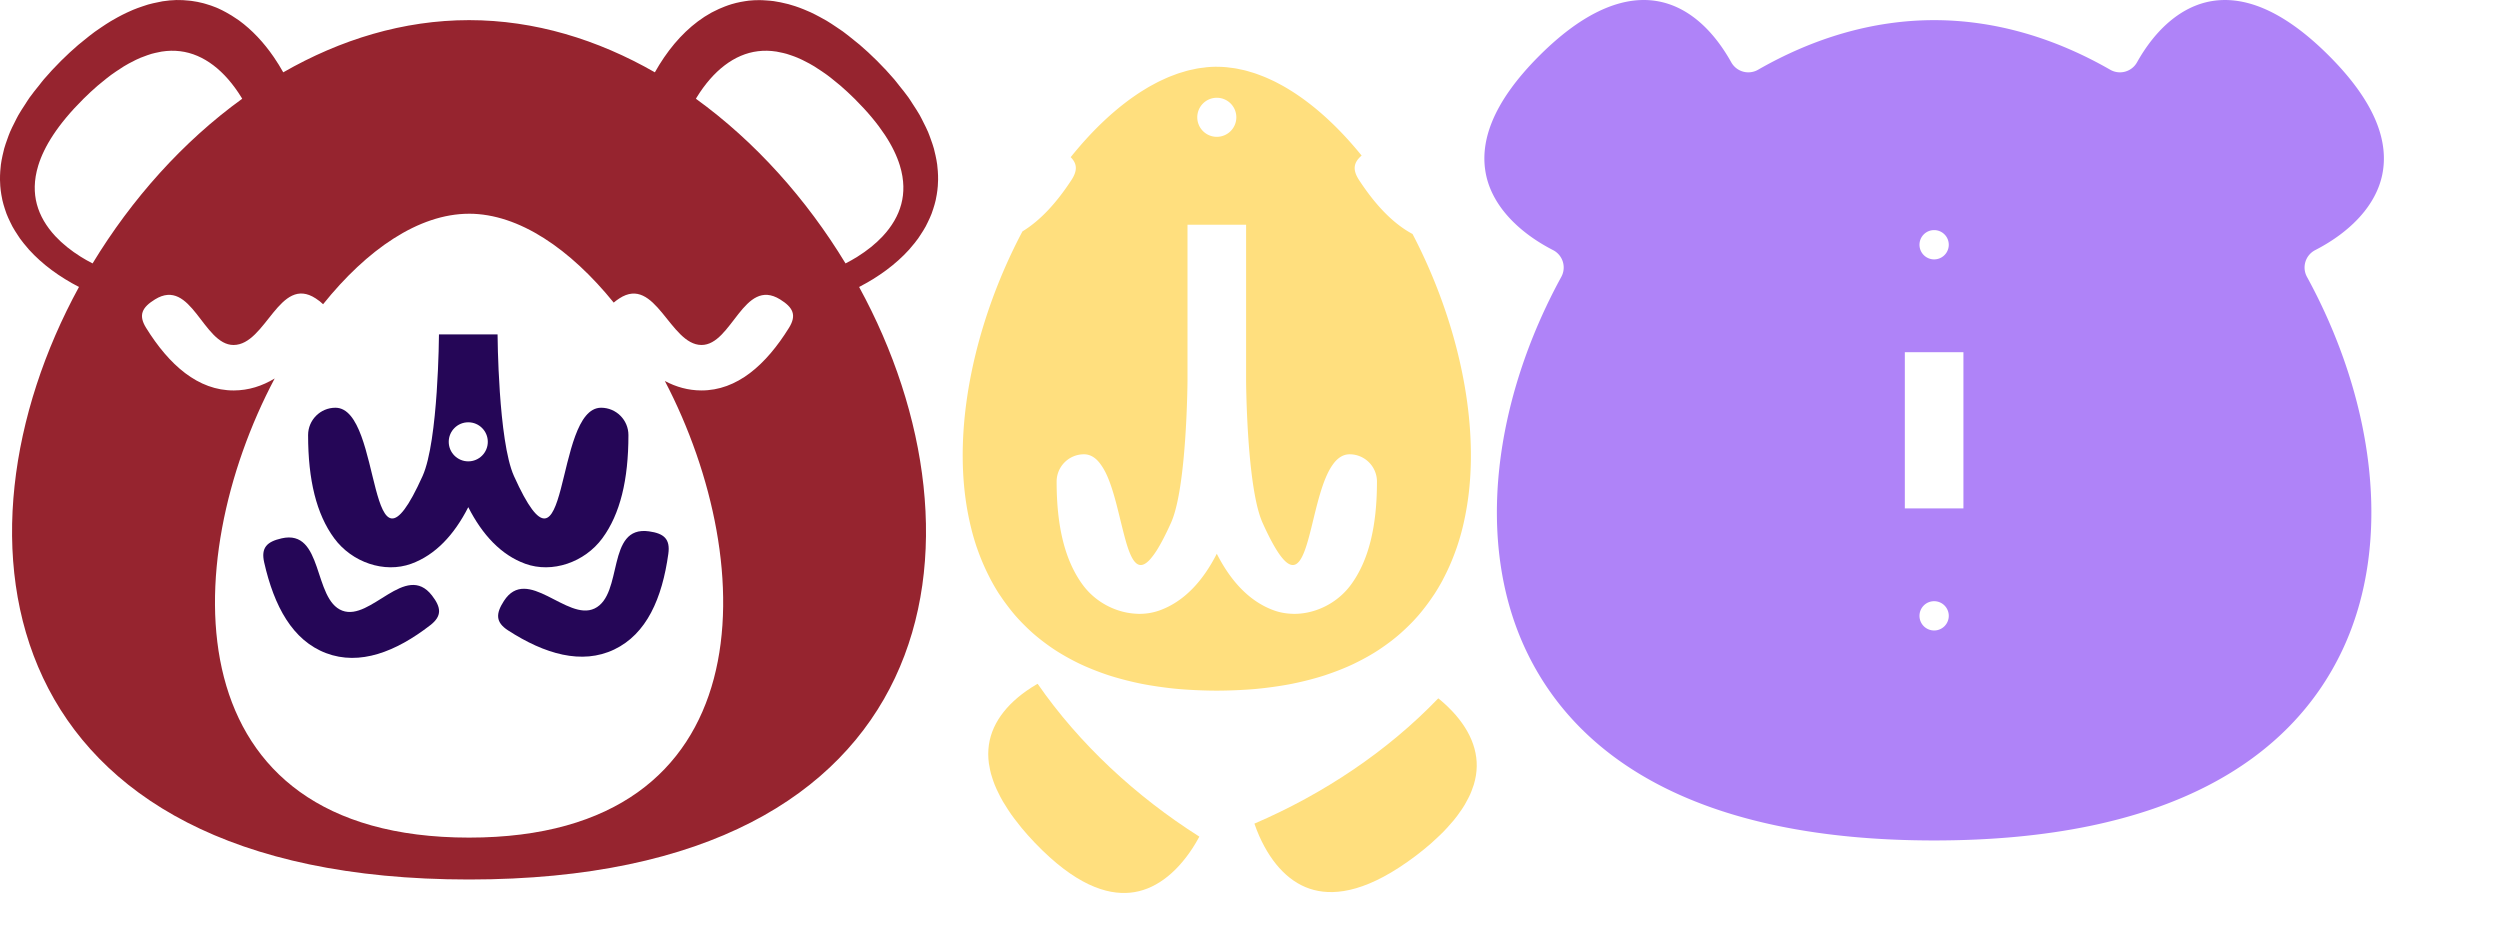 <?xml version="1.0" encoding="UTF-8" standalone="no"?>
<!-- Created with Inkscape (http://www.inkscape.org/) -->

<svg
   width="16in"
   height="6in"
   viewBox="0 0 406.4 152.4"
   version="1.1"
   id="svg1"
   xml:space="preserve"
   inkscape:version="1.3.1 (91b66b0783, 2023-11-16)"
   sodipodi:docname="bear-light-switch.svg"
   xmlns:inkscape="http://www.inkscape.org/namespaces/inkscape"
   xmlns:sodipodi="http://sodipodi.sourceforge.net/DTD/sodipodi-0.dtd"
   xmlns="http://www.w3.org/2000/svg"
   xmlns:svg="http://www.w3.org/2000/svg"><sodipodi:namedview
     id="namedview1"
     pagecolor="#ffffff"
     bordercolor="#000000"
     borderopacity="0.25"
     inkscape:showpageshadow="2"
     inkscape:pageopacity="0.0"
     inkscape:pagecheckerboard="0"
     inkscape:deskcolor="#d1d1d1"
     inkscape:document-units="in"
     inkscape:zoom="0.85796218"
     inkscape:cx="575.20018"
     inkscape:cy="303.62644"
     inkscape:current-layer="g44" /><defs
     id="defs1" /><g
     inkscape:label="SHAPES RAW"
     inkscape:groupmode="layer"
     id="layer1"
     style="display:none"><g
       id="g12"
       inkscape:label="ears"
       style="fill:#ffdf7e"
       transform="matrix(1,0,0,-1,12.7,63.366)"><g
         id="g30"
         transform="translate(-0.083)"><path
           style="color:#000000;fill:#96242f;stroke-width:0.991;stroke-linecap:round;stroke-linejoin:round;stroke-dasharray:none;stroke-dashoffset:134.173;paint-order:stroke fill markers"
           d="m 142.593,50.415 c 31.677,-31.513 -20.907,-50.858 -35.828,-36.014 -14.921,14.844 4.15,67.527 35.828,36.014 z"
           id="path25" /><path
           style="color:#000000;fill:#96242f;stroke-width:0.991;stroke-linecap:round;stroke-linejoin:round;stroke-dasharray:none;stroke-dashoffset:134.173;paint-order:stroke fill markers"
           d="M 9.974,50.415 C -21.703,18.902 30.881,-0.443 45.801,14.401 60.722,29.244 41.651,81.928 9.974,50.415 Z"
           id="path27" /></g><g
         id="g29"
         transform="translate(0.101,1)"><path
           id="path26"
           style="color:#000000;fill:#ffdf7e;stroke-width:0.921;stroke-linecap:round;stroke-linejoin:round;stroke-dasharray:none;stroke-dashoffset:134.173;paint-order:stroke fill markers"
           d="m 131.837,14.291 c 2.653,0.785 5.194,1.887 7.36,3.244 4.333,2.713 6.981,6.149 7.432,9.978 0.451,3.829 -1.096,8.992 -7.836,15.697 -6.74,6.705 -11.911,8.224 -15.738,7.753 -3.827,-0.471 -7.248,-3.137 -9.939,-7.484 -2.69,-4.347 -4.357,-10.183 -4.505,-15.417 -0.148,-5.234 1.28,-9.619 3.422,-11.751 2.143,-2.132 6.534,-3.536 11.768,-3.361 2.617,0.088 5.382,0.557 8.035,1.342 z" /><path
           id="path28"
           style="color:#000000;fill:#ffdf7e;stroke-width:0.921;stroke-linecap:round;stroke-linejoin:round;stroke-dasharray:none;stroke-dashoffset:134.173;paint-order:stroke fill markers"
           d="m 20.362,14.291 c -2.653,0.785 -5.194,1.887 -7.36,3.244 -4.333,2.713 -6.981,6.149 -7.432,9.978 -0.451,3.829 1.096,8.992 7.836,15.697 6.74,6.705 11.911,8.224 15.738,7.753 3.827,-0.471 7.248,-3.137 9.939,-7.484 2.69,-4.347 4.357,-10.183 4.505,-15.417 0.148,-5.234 -1.28,-9.619 -3.422,-11.751 -2.143,-2.132 -6.534,-3.536 -11.768,-3.361 -2.617,0.088 -5.382,0.557 -8.035,1.342 z" /></g></g><path
       id="path6"
       style="fill:#96242f;stroke-width:18.358;stroke-linecap:round;stroke-linejoin:round;stroke-dashoffset:134.173;paint-order:stroke fill markers"
       d="m 88.9,146.05 c -123.494,0 -71.238,-139.7 0,-139.7 71.238,0 123.494,139.7 0,139.7 z"
       sodipodi:nodetypes="zzz"
       inkscape:label="face" /><path
       id="path15"
       style="fill:#ffdf7e;stroke-width:12;stroke-linecap:round;stroke-linejoin:round;stroke-dashoffset:134.173;paint-order:stroke fill markers"
       d="m 88.9,139.238 c -72.684,0 -34.236,-101.417 -1e-6,-101.417 34.236,0 72.684,101.417 1e-6,101.417 z"
       sodipodi:nodetypes="zzz"
       inkscape:label="snout" /><path
       id="path10"
       style="color:#000000;fill:#250657;stroke-linecap:round;stroke-linejoin:round;stroke-dashoffset:134.173;-inkscape-stroke:none;paint-order:stroke fill markers"
       d="m 84.453,92.75 c 0,0 -0.414,13.476 -2.977,19.168 -9.217,20.469 -6.365,-11.098 -14.168,-11.098 -2.455,-1.1e-4 -4.445,1.99 -4.445,4.445 0,7.302 1.35,12.839 4.238,16.768 2.888,3.929 8.167,5.735 12.52,4.156 3.948,-1.432 6.994,-4.716 9.28,-9.207 2.285,4.49 5.329,7.775 9.277,9.207 4.352,1.579 9.634,-0.227 12.522,-4.156 2.888,-3.929 4.236,-9.466 4.236,-16.768 1.2e-4,-2.455 -1.99,-4.445 -4.445,-4.445 -7.801,0.002 -4.95,31.566 -14.166,11.098 C 93.761,106.225 93.348,92.75 93.348,92.75 Z"
       inkscape:label="mouth"
       sodipodi:nodetypes="csccsscssccscc" /><g
       id="g10"
       inkscape:label="eyes"
       transform="translate(12.156,13.743)"><path
         style="color:#000000;fill:#250657;stroke-linecap:round;stroke-linejoin:round;stroke-dashoffset:134.173;-inkscape-stroke:none;paint-order:stroke fill markers"
         d="m 101.166,37.85 c -2.055,1.344 -2.63,2.6 -1.285,4.654 4.003,6.114 8.742,10.27 14.588,10.301 5.846,0.031 10.552,-4.166 14.279,-10.176 1.293,-2.086 0.65,-3.326 -1.436,-4.619 -5.927,-3.675 -7.829,7.431 -12.795,7.404 -5.118,-0.027 -7.478,-11.411 -13.352,-7.564 z"
         id="path13"
         inkscape:label="right"
         sodipodi:nodetypes="ccsccsc" /><path
         style="color:#000000;fill:#250657;stroke-linecap:round;stroke-linejoin:round;stroke-dashoffset:134.173;-inkscape-stroke:none;paint-order:stroke fill markers"
         d="m 38.471,45.414 c -4.964,0.027 -6.868,-11.083 -12.795,-7.404 -2.086,1.294 -2.729,2.533 -1.436,4.619 3.728,6.01 8.434,10.207 14.279,10.176 5.846,-0.031 10.585,-4.187 14.588,-10.301 1.345,-2.054 0.771,-3.309 -1.283,-4.654 -5.921,-3.878 -8.087,7.536 -13.354,7.564 z"
         id="path14"
         inkscape:label="left"
         sodipodi:nodetypes="cccsccc" /></g><circle
       style="display:inline;opacity:1;fill:#f2b6bc;stroke-width:12;stroke-linecap:round;stroke-linejoin:round;stroke-dashoffset:134.173;paint-order:stroke fill markers"
       id="path5"
       cx="88.9"
       cy="76.2"
       r="19.05"
       inkscape:label="nose" /><g
       id="g2"
       transform="matrix(1.305,0,0,1.305,-72.729,-53.997)"
       inkscape:label="plate template"
       sodipodi:insensitive="true"
       style="display:none;opacity:0.488"><rect
         style="fill:#250657;stroke-width:12;stroke-linecap:round;stroke-linejoin:round;stroke-dashoffset:134.173;paint-order:stroke fill markers"
         id="rect2"
         width="52.888"
         height="87.582"
         x="97.403"
         y="55.972" /><rect
         style="fill:#f0b6d3;stroke-width:11.176;stroke-linecap:round;stroke-linejoin:round;stroke-dashoffset:134.173;paint-order:stroke fill markers"
         id="rect1"
         width="7.298"
         height="19.463"
         x="120.197"
         y="90.032" /><g
         id="g4"
         transform="translate(15.603,-0.017)"><circle
           style="fill:#dd5498;stroke-width:12;stroke-linecap:round;stroke-linejoin:round;stroke-dashoffset:134.173;paint-order:stroke fill markers"
           id="circle1"
           cx="108.243"
           cy="122.892"
           r="2.433" /><circle
           style="fill:#f0b6d3;stroke-width:12;stroke-linecap:round;stroke-linejoin:round;stroke-dashoffset:134.173;paint-order:stroke fill markers"
           id="circle3"
           cx="108.243"
           cy="122.892"
           r="1.825" /></g><g
         id="g3"
         transform="translate(15.603,0.017)"><circle
           style="fill:#dd5498;stroke-width:12;stroke-linecap:round;stroke-linejoin:round;stroke-dashoffset:134.173;paint-order:stroke fill markers"
           id="path1"
           cx="108.243"
           cy="76.634"
           r="2.433" /><circle
           style="fill:#f0b6d3;stroke-width:12;stroke-linecap:round;stroke-linejoin:round;stroke-dashoffset:134.173;paint-order:stroke fill markers"
           id="circle2"
           cx="108.243"
           cy="76.634"
           r="1.825" /></g></g></g><g
     inkscape:label="LASER SHAPES"
     inkscape:groupmode="layer"
     id="g44"
     style="display:inline"><path
       id="path62"
       style="color:#000000;fill:#af83f8;stroke-linecap:round;stroke-linejoin:round;stroke-dashoffset:134.173;-inkscape-stroke:none;paint-order:stroke fill markers"
       d="m 266.923,0.003 c -4.447,0.091 -10.024,2.425 -16.58,8.947 -8.032,7.99 -9.797,14.396 -8.783,19.406 1.014,5.01 5.15,9.343 10.912,12.305 a 3.175,3.175 0 0 1 1.334,4.346 c -10.839,19.84 -14.114,42.944 -5.76,60.662 8.354,17.718 28.268,30.955 66.368,30.955 38.1,0 58.013,-13.238 66.367,-30.955 8.354,-17.718 5.077,-40.822 -5.762,-60.662 a 3.175,3.175 0 0 1 1.336,-4.346 c 5.762,-2.962 9.898,-7.294 10.912,-12.305 1.014,-5.01 -0.751,-11.416 -8.783,-19.406 -7.768,-7.728 -14.045,-9.587 -18.949,-8.769 -4.905,0.818 -9.124,4.556 -12.144,9.953 a 3.175,3.175 0 0 1 -4.351,1.204 c -8.889,-5.1 -18.578,-8.063 -28.625,-8.063 -10.047,0 -19.736,2.963 -28.625,8.063 a 3.175,3.175 0 0 1 -4.352,-1.204 C 277.943,3.891 273.01,-0.122 266.923,0.003 Z M 314.412,37.405 a 2.381,2.381 0 0 1 2.381,2.381 2.381,2.381 0 0 1 -2.381,2.381 2.381,2.381 0 0 1 -2.381,-2.381 2.381,2.381 0 0 1 2.381,-2.381 z m -4.763,19.844 h 9.525 v 25.4 h -9.525 z m 4.763,40.481 a 2.381,2.381 0 0 1 2.381,2.381 2.381,2.381 0 0 1 -2.381,2.381 2.381,2.381 0 0 1 -2.381,-2.381 2.381,2.381 0 0 1 2.381,-2.381 z"
       inkscape:label="base" /><path
       d="m 160.647,122.582 c -5.3e-4,0.488 0.038,1 0.108,1.528 0.023,0.175 0.069,0.361 0.1,0.539 0.064,0.365 0.135,0.733 0.236,1.116 0.058,0.219 0.136,0.448 0.207,0.673 0.115,0.366 0.242,0.737 0.394,1.119 0.097,0.246 0.209,0.497 0.322,0.75 0.171,0.381 0.363,0.771 0.572,1.168 0.141,0.269 0.289,0.539 0.449,0.816 0.239,0.412 0.51,0.836 0.791,1.264 0.182,0.276 0.356,0.55 0.557,0.834 0.339,0.479 0.725,0.975 1.12,1.474 0.199,0.252 0.377,0.496 0.592,0.753 0.637,0.764 1.328,1.547 2.103,2.357 6.572,6.87 11.704,8.517 15.541,8.141 3.837,-0.376 7.324,-2.957 10.121,-7.235 0.39,-0.596 0.756,-1.227 1.106,-1.877 0,0 1e-5,-5.1e-4 1e-5,-5.1e-4 -10.333,-6.547 -19.507,-15.059 -26.287,-24.839 -0.081,0.046 -0.169,0.087 -0.248,0.134 -4.398,2.605 -7.131,5.974 -7.677,9.79 -0.068,0.477 -0.106,0.976 -0.106,1.497 z"
       style="fill:#ffdf7e;stroke-width:0.921;stroke-linecap:round;stroke-linejoin:round;stroke-dashoffset:134.173;paint-order:stroke fill markers"
       id="path51"
       inkscape:label="left ear" /><path
       d="m 239.926,126.074 c 0.082,-0.514 0.124,-1.013 0.132,-1.495 0.066,-3.855 -2.099,-7.614 -6.03,-10.882 -0.071,-0.059 -0.152,-0.113 -0.224,-0.172 -8.243,8.583 -18.649,15.535 -29.888,20.363 0.243,0.697 0.504,1.378 0.794,2.029 2.084,4.668 5.118,7.768 8.848,8.747 3.729,0.979 9.056,0.165 16.634,-5.577 0.893,-0.677 1.7,-1.341 2.45,-1.994 0.252,-0.22 0.467,-0.432 0.703,-0.65 0.469,-0.43 0.929,-0.859 1.339,-1.278 0.243,-0.248 0.459,-0.491 0.682,-0.735 0.346,-0.378 0.681,-0.754 0.982,-1.122 0.202,-0.247 0.39,-0.491 0.572,-0.734 0.27,-0.359 0.52,-0.714 0.75,-1.063 0.152,-0.231 0.301,-0.462 0.436,-0.689 0.21,-0.353 0.394,-0.7 0.566,-1.042 0.106,-0.211 0.219,-0.424 0.311,-0.632 0.161,-0.362 0.289,-0.715 0.41,-1.064 0.059,-0.172 0.134,-0.348 0.184,-0.517 0.152,-0.51 0.271,-1.009 0.348,-1.492 z"
       style="fill:#ffdf7e;stroke-width:0.921;stroke-linecap:round;stroke-linejoin:round;stroke-dashoffset:134.173;paint-order:stroke fill markers"
       id="path50"
       inkscape:label="right ear" /><path
       id="path52"
       style="fill:#96242f;stroke-width:0.991;stroke-linecap:round;stroke-linejoin:round;stroke-dashoffset:134.173;paint-order:stroke fill markers"
       inkscape:label="head"
       d="m 28.694,0.003 c -0.74,0.015 -1.498,0.09 -2.268,0.208 -0.246,0.038 -0.499,0.105 -0.748,0.154 -0.529,0.103 -1.062,0.217 -1.604,0.371 -0.307,0.087 -0.62,0.201 -0.932,0.305 -0.501,0.168 -1.005,0.349 -1.517,0.561 -0.333,0.138 -0.67,0.293 -1.007,0.451 -0.505,0.236 -1.015,0.496 -1.53,0.778 -0.348,0.19 -0.697,0.385 -1.049,0.596 -0.53,0.318 -1.066,0.671 -1.605,1.037 -0.341,0.232 -0.681,0.455 -1.026,0.707 -0.598,0.437 -1.206,0.925 -1.815,1.424 -0.296,0.243 -0.589,0.463 -0.888,0.72 -0.911,0.786 -1.832,1.629 -2.766,2.558 -1.028,1.023 -1.959,2.031 -2.813,3.027 -0.282,0.328 -0.509,0.647 -0.772,0.973 -0.536,0.661 -1.073,1.324 -1.535,1.972 -0.274,0.385 -0.497,0.761 -0.746,1.141 -0.377,0.576 -0.759,1.152 -1.08,1.717 -0.226,0.398 -0.409,0.788 -0.608,1.18 -0.271,0.534 -0.542,1.068 -0.764,1.592 -0.168,0.396 -0.301,0.783 -0.441,1.173 -0.182,0.506 -0.36,1.011 -0.499,1.506 -0.107,0.382 -0.188,0.756 -0.269,1.132 -0.106,0.491 -0.202,0.98 -0.266,1.46 -0.048,0.36 -0.078,0.715 -0.103,1.068 -0.034,0.478 -0.051,0.952 -0.044,1.419 0.005,0.338 0.02,0.674 0.045,1.006 0.036,0.468 0.094,0.93 0.17,1.385 0.052,0.309 0.106,0.618 0.176,0.921 0.106,0.465 0.239,0.92 0.385,1.37 0.089,0.275 0.175,0.551 0.279,0.82 0.181,0.469 0.392,0.926 0.614,1.378 0.114,0.232 0.219,0.467 0.344,0.693 0.266,0.485 0.565,0.955 0.876,1.419 0.118,0.175 0.224,0.356 0.348,0.529 0.378,0.524 0.79,1.03 1.222,1.524 0.086,0.099 0.163,0.204 0.251,0.301 2.185,2.412 4.988,4.455 8.129,6.071 -22.407,41.015 -14.296,96.322 63.409,96.322 77.704,0 85.816,-55.307 63.409,-96.322 3.141,-1.617 5.945,-3.659 8.129,-6.071 0.088,-0.098 0.165,-0.202 0.251,-0.301 0.432,-0.494 0.845,-1 1.222,-1.524 0.124,-0.172 0.231,-0.353 0.348,-0.529 0.311,-0.464 0.61,-0.934 0.876,-1.419 0.124,-0.227 0.23,-0.462 0.344,-0.693 0.222,-0.452 0.433,-0.908 0.614,-1.378 0.104,-0.269 0.189,-0.545 0.279,-0.82 0.146,-0.45 0.279,-0.905 0.385,-1.37 0.069,-0.303 0.124,-0.611 0.176,-0.921 0.076,-0.455 0.134,-0.917 0.17,-1.385 0.026,-0.332 0.041,-0.667 0.045,-1.006 0.007,-0.466 -0.01,-0.94 -0.044,-1.419 -0.025,-0.353 -0.055,-0.708 -0.103,-1.068 -0.064,-0.48 -0.159,-0.969 -0.266,-1.46 -0.081,-0.375 -0.162,-0.75 -0.269,-1.132 -0.138,-0.495 -0.316,-1 -0.499,-1.506 -0.141,-0.39 -0.274,-0.777 -0.441,-1.173 -0.222,-0.524 -0.493,-1.058 -0.764,-1.592 -0.199,-0.393 -0.382,-0.782 -0.608,-1.181 -0.319,-0.562 -0.699,-1.135 -1.073,-1.707 -0.251,-0.384 -0.476,-0.764 -0.753,-1.153 -0.46,-0.645 -0.994,-1.303 -1.527,-1.961 -0.265,-0.328 -0.494,-0.65 -0.778,-0.981 -0.855,-0.996 -1.785,-2.005 -2.813,-3.027 -0.948,-0.943 -1.883,-1.801 -2.808,-2.596 -0.308,-0.265 -0.609,-0.486 -0.915,-0.736 -0.609,-0.496 -1.217,-0.99 -1.814,-1.424 -0.363,-0.264 -0.718,-0.489 -1.077,-0.731 -0.532,-0.358 -1.064,-0.714 -1.586,-1.025 -0.373,-0.222 -0.74,-0.415 -1.108,-0.613 -0.495,-0.266 -0.988,-0.524 -1.474,-0.749 -0.375,-0.173 -0.746,-0.328 -1.115,-0.477 -0.463,-0.187 -0.923,-0.36 -1.377,-0.51 -0.375,-0.124 -0.748,-0.238 -1.117,-0.337 -0.434,-0.117 -0.863,-0.214 -1.289,-0.298 -0.371,-0.074 -0.743,-0.146 -1.107,-0.195 -0.404,-0.055 -0.801,-0.084 -1.197,-0.11 -0.371,-0.024 -0.743,-0.054 -1.107,-0.053 -0.596,2e-4 -1.185,0.025 -1.761,0.089 -0.191,0.021 -0.379,0.053 -0.568,0.081 -0.507,0.074 -1.006,0.172 -1.496,0.293 -0.24,0.06 -0.478,0.125 -0.714,0.195 -0.376,0.112 -0.744,0.245 -1.109,0.383 -0.636,0.241 -1.255,0.521 -1.859,0.838 -0.112,0.059 -0.228,0.109 -0.338,0.17 -2.98,1.647 -5.552,4.178 -7.649,7.24 -0.013,0.019 -0.026,0.038 -0.039,0.057 -0.522,0.766 -1.016,1.564 -1.478,2.39 C 97.162,6.426 86.922,3.273 76.25,3.273 c -10.673,0 -20.912,3.153 -30.205,8.485 -0.474,-0.848 -0.982,-1.666 -1.519,-2.45 -0.014,-0.021 -0.028,-0.042 -0.042,-0.062 -1.615,-2.347 -3.51,-4.38 -5.654,-5.94 -0.11,-0.08 -0.226,-0.148 -0.337,-0.225 -0.566,-0.394 -1.15,-0.754 -1.749,-1.079 -0.414,-0.224 -0.829,-0.444 -1.259,-0.632 -0.115,-0.05 -0.229,-0.102 -0.344,-0.149 -0.548,-0.226 -1.11,-0.416 -1.682,-0.581 -0.142,-0.041 -0.284,-0.085 -0.427,-0.122 -0.611,-0.158 -1.236,-0.282 -1.873,-0.367 -0.13,-0.017 -0.263,-0.029 -0.394,-0.043 -0.677,-0.073 -1.364,-0.119 -2.069,-0.104 z m -0.899,8.247 c 0.521,-0.01 1.02,0.018 1.499,0.077 3.827,0.471 7.248,3.138 9.938,7.484 0.049,0.079 0.091,0.166 0.139,0.245 -9.645,6.969 -17.977,16.308 -24.321,26.766 h -5.2e-4 c -0.656,-0.337 -1.294,-0.691 -1.898,-1.069 -1.625,-1.017 -3.013,-2.136 -4.137,-3.339 -0.749,-0.802 -1.381,-1.642 -1.888,-2.514 -0.253,-0.436 -0.475,-0.88 -0.665,-1.331 -0.379,-0.903 -0.629,-1.836 -0.742,-2.793 -0.056,-0.479 -0.082,-0.978 -0.069,-1.499 0.025,-1.041 0.199,-2.168 0.573,-3.383 0.935,-3.037 3.119,-6.625 7.332,-10.815 0.795,-0.791 1.564,-1.497 2.316,-2.149 0.253,-0.219 0.493,-0.402 0.741,-0.606 0.491,-0.405 0.979,-0.8 1.452,-1.149 0.28,-0.206 0.55,-0.386 0.823,-0.573 0.423,-0.29 0.841,-0.569 1.248,-0.816 0.273,-0.166 0.54,-0.317 0.807,-0.465 0.393,-0.217 0.779,-0.416 1.157,-0.595 0.25,-0.118 0.499,-0.234 0.743,-0.336 0.379,-0.159 0.747,-0.293 1.111,-0.415 0.224,-0.075 0.45,-0.158 0.669,-0.22 0.381,-0.109 0.748,-0.187 1.111,-0.258 0.178,-0.035 0.363,-0.084 0.537,-0.111 0.526,-0.08 1.037,-0.128 1.525,-0.137 z m 96.909,0 c 0.488,0.009 0.999,0.058 1.525,0.137 0.174,0.026 0.359,0.076 0.537,0.111 0.363,0.071 0.73,0.149 1.111,0.258 0.218,0.062 0.445,0.145 0.669,0.22 0.364,0.122 0.732,0.256 1.111,0.415 0.244,0.102 0.493,0.218 0.743,0.336 0.378,0.179 0.764,0.378 1.157,0.595 0.266,0.147 0.533,0.299 0.807,0.465 0.407,0.247 0.825,0.526 1.248,0.816 0.273,0.187 0.543,0.367 0.823,0.573 0.472,0.348 0.961,0.744 1.452,1.149 0.248,0.204 0.488,0.387 0.741,0.606 0.752,0.652 1.521,1.358 2.316,2.149 4.213,4.191 6.396,7.779 7.332,10.815 0.374,1.215 0.548,2.341 0.573,3.383 0.012,0.521 -0.013,1.02 -0.069,1.499 -0.113,0.957 -0.363,1.89 -0.742,2.793 -0.19,0.451 -0.412,0.895 -0.665,1.331 -0.507,0.872 -1.138,1.712 -1.888,2.514 -1.124,1.203 -2.512,2.322 -4.137,3.339 -0.604,0.378 -1.242,0.732 -1.898,1.069 h -5e-4 c -6.344,-10.459 -14.676,-19.797 -24.321,-26.766 0.048,-0.08 0.09,-0.167 0.139,-0.245 2.69,-4.347 6.112,-7.013 9.938,-7.484 0.478,-0.059 0.978,-0.087 1.499,-0.077 z M 76.25,34.743 c 8.12,0 16.461,5.743 23.516,14.448 0.26,-0.226 0.56,-0.449 0.906,-0.675 5.874,-3.846 8.234,7.537 13.352,7.564 4.965,0.027 6.868,-11.08 12.795,-7.405 2.086,1.294 2.729,2.533 1.436,4.619 -3.728,6.01 -8.434,10.207 -14.279,10.176 -2.104,-0.011 -4.064,-0.559 -5.899,-1.538 15.697,30.041 16.157,74.229 -31.825,74.229 -48.205,0 -47.511,-44.593 -31.599,-74.64 -2.041,1.238 -4.241,1.938 -6.625,1.95 -5.846,0.031 -10.552,-4.165 -14.28,-10.176 -1.293,-2.086 -0.65,-3.326 1.436,-4.619 5.927,-3.678 7.831,7.431 12.795,7.405 5.267,-0.028 7.432,-11.443 13.354,-7.564 0.48,0.314 0.875,0.623 1.188,0.939 7.1,-8.854 15.53,-14.711 23.732,-14.711 z" /><path
       id="path53"
       style="display:inline;fill:#250657;stroke-linecap:round;stroke-linejoin:round;stroke-dashoffset:134.173;paint-order:stroke fill markers"
       inkscape:label="mouth"
       d="m 71.359,54.361 c 0,0 -0.098,17.326 -2.661,23.018 -9.217,20.469 -6.365,-11.098 -14.168,-11.098 -2.455,-1.1e-4 -4.445,1.99 -4.445,4.445 0,7.302 1.35,12.839 4.238,16.768 2.888,3.929 8.167,5.735 12.52,4.156 3.948,-1.432 6.994,-4.716 9.28,-9.207 2.285,4.49 5.329,7.775 9.277,9.207 4.352,1.579 9.634,-0.227 12.522,-4.156 2.888,-3.929 4.236,-9.466 4.236,-16.768 1.2e-4,-2.455 -1.99,-4.445 -4.445,-4.445 -7.801,0.002 -4.95,31.566 -14.166,11.098 -2.563,-5.693 -2.662,-23.018 -2.662,-23.018 z m 4.763,14.287 c 1.754,0 3.175,1.421 3.175,3.175 0,1.754 -1.421,3.175 -3.175,3.175 -1.754,0 -3.175,-1.421 -3.175,-3.175 0,-1.754 1.421,-3.175 3.175,-3.175 z"
       sodipodi:nodetypes="ccccsscssccsccsssss" /><path
       style="color:#000000;fill:#250657;stroke-linecap:round;stroke-linejoin:round;stroke-dashoffset:134.173;-inkscape-stroke:none;paint-order:stroke fill markers"
       d="m 45.775,87.516 c -2.395,0.542 -3.373,1.517 -2.83,3.912 1.614,7.127 4.603,12.677 10.07,14.748 5.466,2.072 11.342,-0.217 16.935,-4.546 1.94,-1.503 1.771,-2.889 0.269,-4.83 -4.269,-5.514 -9.932,4.227 -14.576,2.467 -4.786,-1.814 -3.02,-13.304 -9.867,-11.753 z"
       id="path55"
       inkscape:label="right eye"
       sodipodi:nodetypes="ccsccsc" /><path
       style="color:#000000;fill:#250657;stroke-linecap:round;stroke-linejoin:round;stroke-dashoffset:134.173;-inkscape-stroke:none;paint-order:stroke fill markers"
       d="m 96.651,98.918 c -4.477,2.144 -10.943,-7.088 -14.732,-1.23 -1.334,2.061 -1.385,3.456 0.675,4.79 5.938,3.842 11.985,5.627 17.258,3.102 5.272,-2.525 7.783,-8.307 8.791,-15.545 0.339,-2.432 -0.717,-3.321 -3.148,-3.66 -7.01,-0.978 -4.093,10.268 -8.843,12.543 z"
       id="path56"
       inkscape:label="left eye"
       sodipodi:nodetypes="cccsccc" /><path
       d="m 197.802,10.851 c -0.524,6.3e-5 -1.048,0.025 -1.574,0.072 -0.179,0.016 -0.358,0.049 -0.537,0.07 -0.347,0.041 -0.694,0.08 -1.041,0.141 -0.22,0.039 -0.441,0.094 -0.661,0.141 -0.305,0.064 -0.61,0.124 -0.915,0.203 -0.242,0.063 -0.483,0.141 -0.725,0.213 -0.283,0.084 -0.566,0.163 -0.848,0.259 -0.259,0.088 -0.517,0.19 -0.776,0.288 -0.263,0.099 -0.525,0.195 -0.787,0.305 -0.278,0.117 -0.556,0.247 -0.834,0.375 -0.239,0.11 -0.478,0.217 -0.717,0.335 -0.299,0.148 -0.597,0.31 -0.896,0.471 -0.213,0.115 -0.425,0.227 -0.637,0.348 -0.319,0.182 -0.636,0.377 -0.954,0.573 -0.19,0.118 -0.381,0.233 -0.571,0.356 -0.329,0.213 -0.657,0.436 -0.984,0.664 -0.174,0.121 -0.348,0.241 -0.522,0.366 -0.345,0.249 -0.689,0.508 -1.032,0.773 -0.15,0.116 -0.299,0.231 -0.449,0.349 -0.363,0.289 -0.724,0.586 -1.084,0.892 -0.123,0.104 -0.246,0.208 -0.368,0.315 -0.377,0.327 -0.752,0.664 -1.125,1.009 -0.107,0.099 -0.214,0.2 -0.321,0.3 -0.381,0.36 -0.761,0.728 -1.137,1.105 -0.093,0.093 -0.186,0.187 -0.278,0.281 -0.396,0.403 -0.788,0.814 -1.178,1.236 -0.062,0.067 -0.123,0.134 -0.185,0.202 -0.409,0.447 -0.815,0.904 -1.216,1.371 -0.048,0.056 -0.095,0.112 -0.143,0.168 -0.409,0.48 -0.815,0.968 -1.216,1.467 -0.014,0.017 -0.027,0.035 -0.041,0.052 1.039,1.04 1.151,2.147 0.115,3.728 -2.367,3.616 -4.995,6.537 -7.955,8.335 -5.957,11.243 -9.781,24.523 -9.712,36.743 3.6e-4,0.057 0.001,0.115 0.002,0.172 0.026,2.949 0.283,5.833 0.789,8.613 0.03,0.165 0.063,0.33 0.095,0.494 0.149,0.77 0.318,1.531 0.507,2.283 0.034,0.135 0.064,0.271 0.099,0.406 0.229,0.875 0.484,1.738 0.77,2.586 0.027,0.079 0.059,0.156 0.086,0.235 0.252,0.731 0.529,1.45 0.825,2.158 0.093,0.222 0.19,0.442 0.287,0.661 0.266,0.602 0.549,1.193 0.848,1.776 0.099,0.193 0.193,0.389 0.296,0.58 0.399,0.742 0.822,1.471 1.277,2.179 0.079,0.123 0.168,0.239 0.249,0.361 0.384,0.579 0.787,1.145 1.211,1.699 0.307,0.402 0.617,0.802 0.946,1.19 0.03,0.036 0.059,0.073 0.089,0.109 0.422,0.493 0.865,0.973 1.322,1.442 0.082,0.085 0.167,0.168 0.25,0.252 0.447,0.449 0.907,0.888 1.388,1.314 0.02,0.018 0.039,0.037 0.06,0.055 0.503,0.443 1.029,0.87 1.569,1.286 0.097,0.075 0.196,0.148 0.294,0.222 0.53,0.399 1.074,0.788 1.64,1.16 0.016,0.01 0.031,0.021 0.046,0.032 0.584,0.382 1.191,0.747 1.813,1.101 0.117,0.066 0.235,0.131 0.352,0.196 0.615,0.34 1.245,0.669 1.898,0.98 0.011,0.005 0.021,0.011 0.032,0.016 0.666,0.316 1.358,0.613 2.064,0.898 0.139,0.056 0.28,0.111 0.42,0.166 0.696,0.272 1.406,0.532 2.141,0.773 0.014,0.005 0.027,0.01 0.041,0.015 0.749,0.244 1.524,0.466 2.314,0.676 0.163,0.043 0.328,0.086 0.493,0.128 0.787,0.2 1.588,0.389 2.415,0.556 0.01,0.002 0.019,0.005 0.029,0.007 0.829,0.166 1.685,0.309 2.555,0.44 0.204,0.031 0.41,0.06 0.617,0.088 0.874,0.122 1.761,0.232 2.676,0.317 0.003,3e-4 0.006,7.4e-4 0.009,0.001 0.912,0.085 1.854,0.145 2.808,0.193 0.242,0.012 0.486,0.023 0.73,0.033 0.965,0.038 1.943,0.065 2.951,0.065 0.002,0 0.004,0 0.006,0 1.008,-6e-5 1.986,-0.027 2.951,-0.065 0.24,-0.01 0.48,-0.02 0.717,-0.032 0.949,-0.048 1.885,-0.107 2.793,-0.192 0.047,-0.004 0.092,-0.011 0.14,-0.015 0.866,-0.082 1.708,-0.186 2.537,-0.301 0.222,-0.031 0.444,-0.062 0.664,-0.095 0.851,-0.128 1.688,-0.268 2.499,-0.43 0.078,-0.016 0.153,-0.035 0.231,-0.051 0.75,-0.153 1.48,-0.324 2.197,-0.505 0.193,-0.049 0.387,-0.098 0.578,-0.149 0.76,-0.203 1.506,-0.418 2.229,-0.652 0.096,-0.031 0.188,-0.066 0.284,-0.098 0.648,-0.215 1.278,-0.445 1.896,-0.684 0.169,-0.066 0.338,-0.131 0.505,-0.198 0.674,-0.272 1.333,-0.556 1.97,-0.857 0.102,-0.048 0.2,-0.1 0.301,-0.149 0.556,-0.269 1.098,-0.55 1.627,-0.841 0.149,-0.082 0.298,-0.163 0.445,-0.246 0.59,-0.335 1.165,-0.682 1.72,-1.044 0.102,-0.066 0.199,-0.136 0.299,-0.203 0.471,-0.314 0.928,-0.639 1.374,-0.972 0.138,-0.103 0.277,-0.205 0.412,-0.31 0.503,-0.388 0.991,-0.787 1.462,-1.198 0.101,-0.089 0.198,-0.181 0.298,-0.271 0.391,-0.351 0.77,-0.711 1.138,-1.077 0.121,-0.121 0.245,-0.241 0.364,-0.363 0.421,-0.433 0.828,-0.877 1.219,-1.33 0.105,-0.122 0.205,-0.247 0.308,-0.371 0.242,-0.29 0.472,-0.587 0.702,-0.884 0.435,-0.562 0.85,-1.137 1.244,-1.726 0.078,-0.117 0.162,-0.229 0.239,-0.347 0.472,-0.726 0.913,-1.47 1.325,-2.232 0.062,-0.115 0.117,-0.233 0.178,-0.349 0.342,-0.652 0.663,-1.316 0.964,-1.991 0.082,-0.184 0.162,-0.369 0.241,-0.554 0.296,-0.697 0.572,-1.405 0.825,-2.124 0.035,-0.1 0.074,-0.199 0.109,-0.3 0.296,-0.865 0.565,-1.745 0.802,-2.639 0.003,-0.012 0.005,-0.024 0.008,-0.035 0.225,-0.854 0.42,-1.722 0.593,-2.599 0.028,-0.141 0.054,-0.282 0.081,-0.423 0.159,-0.849 0.298,-1.707 0.41,-2.575 0.006,-0.043 0.013,-0.085 0.018,-0.128 0.244,-1.924 0.375,-3.89 0.402,-5.886 5.8e-4,-0.043 5.5e-4,-0.085 0.001,-0.128 0.133,-12.149 -3.607,-25.374 -9.483,-36.616 -3.26,-1.741 -6.125,-4.844 -8.685,-8.755 -1.123,-1.716 -0.891,-2.874 0.408,-3.993 -0.869,-1.073 -1.758,-2.1 -2.664,-3.077 -0.019,-0.021 -0.038,-0.042 -0.057,-0.063 -0.419,-0.451 -0.843,-0.889 -1.27,-1.318 -0.054,-0.054 -0.107,-0.11 -0.161,-0.163 -0.401,-0.4 -0.805,-0.787 -1.212,-1.167 -0.082,-0.077 -0.164,-0.155 -0.247,-0.23 -0.382,-0.351 -0.766,-0.691 -1.152,-1.023 -0.114,-0.099 -0.229,-0.197 -0.344,-0.294 -0.366,-0.309 -0.734,-0.608 -1.104,-0.899 -0.131,-0.104 -0.263,-0.206 -0.395,-0.307 -0.353,-0.271 -0.707,-0.534 -1.063,-0.789 -0.161,-0.115 -0.323,-0.228 -0.485,-0.34 -0.335,-0.232 -0.672,-0.457 -1.009,-0.674 -0.174,-0.112 -0.349,-0.219 -0.524,-0.327 -0.33,-0.203 -0.66,-0.402 -0.991,-0.59 -0.193,-0.109 -0.386,-0.212 -0.579,-0.316 -0.313,-0.169 -0.626,-0.335 -0.941,-0.49 -0.216,-0.106 -0.433,-0.204 -0.65,-0.303 -0.296,-0.136 -0.593,-0.273 -0.89,-0.396 -0.237,-0.098 -0.474,-0.185 -0.711,-0.275 -0.281,-0.107 -0.562,-0.216 -0.843,-0.311 -0.255,-0.086 -0.51,-0.158 -0.765,-0.234 -0.264,-0.079 -0.527,-0.162 -0.791,-0.23 -0.288,-0.074 -0.577,-0.131 -0.865,-0.192 -0.233,-0.049 -0.465,-0.106 -0.698,-0.147 -0.333,-0.058 -0.665,-0.095 -0.997,-0.135 -0.191,-0.023 -0.381,-0.056 -0.572,-0.073 -0.509,-0.045 -1.019,-0.069 -1.527,-0.07 -0.014,-3.2e-5 -0.027,-0.002 -0.041,-0.002 z m 0.002,5.042 a 3.175,3.175 0 0 1 3.175,3.175 3.175,3.175 0 0 1 -3.175,3.175 3.175,3.175 0 0 1 -3.175,-3.175 3.175,3.175 0 0 1 3.175,-3.175 z m -4.763,20.637 h 9.525 v 25.4 c 0,0 0.092,15.935 2.361,22.259 0.098,0.259 0.195,0.525 0.3,0.759 0.576,1.279 1.105,2.355 1.592,3.248 0.975,1.786 1.783,2.842 2.469,3.328 0.172,0.122 0.335,0.208 0.492,0.261 3.194,1.081 3.524,-11.469 6.821,-16.179 0.07,-0.1 0.14,-0.2 0.213,-0.293 0.057,-0.072 0.113,-0.146 0.172,-0.213 0.136,-0.158 0.277,-0.304 0.423,-0.435 0.575,-0.514 1.228,-0.815 1.982,-0.815 0.307,-1.5e-5 0.607,0.031 0.897,0.09 6.6e-4,1.35e-4 0.001,-1.35e-4 0.002,0 0.289,0.059 0.568,0.146 0.834,0.259 0.266,0.112 0.519,0.25 0.756,0.41 0.236,0.16 0.457,0.341 0.658,0.543 0.201,0.201 0.383,0.421 0.543,0.658 0.16,0.236 0.297,0.49 0.41,0.756 0.112,0.266 0.2,0.545 0.259,0.834 0.059,0.289 0.09,0.589 0.09,0.896 0,0.913 -0.021,1.798 -0.064,2.656 -0.043,0.858 -0.107,1.689 -0.193,2.492 -0.086,0.803 -0.194,1.58 -0.324,2.33 0,0 0,5.17e-4 0,5.17e-4 -0.13,0.75 -0.282,1.473 -0.456,2.17 -0.175,0.697 -0.372,1.368 -0.592,2.012 -0.22,0.645 -0.463,1.263 -0.729,1.856 -0.266,0.593 -0.556,1.16 -0.869,1.702 -0.313,0.542 -0.65,1.058 -1.011,1.549 -0.361,0.491 -0.759,0.949 -1.189,1.371 -0.429,0.422 -0.889,0.809 -1.374,1.158 -0.485,0.349 -0.993,0.659 -1.52,0.929 -0.527,0.27 -1.072,0.499 -1.628,0.685 -0.556,0.186 -1.124,0.33 -1.697,0.427 -0.573,0.098 -1.15,0.151 -1.727,0.155 -0.221,0.002 -0.442,-0.011 -0.662,-0.023 -0.929,-0.053 -1.847,-0.227 -2.727,-0.546 -3.947,-1.432 -6.991,-4.716 -9.276,-9.206 -0.285,0.561 -0.583,1.103 -0.892,1.625 -0.31,0.522 -0.631,1.024 -0.965,1.505 -0.334,0.481 -0.681,0.94 -1.04,1.377 -0.359,0.437 -0.732,0.851 -1.117,1.241 -0.385,0.39 -0.783,0.757 -1.194,1.098 -0.411,0.341 -0.836,0.658 -1.274,0.947 -0.438,0.29 -0.89,0.553 -1.355,0.789 -0.466,0.236 -0.945,0.444 -1.438,0.623 -0.544,0.197 -1.103,0.342 -1.669,0.436 -0.567,0.094 -1.142,0.137 -1.718,0.133 -0.204,-0.002 -0.409,-0.016 -0.613,-0.03 -3.255,-0.214 -6.485,-1.922 -8.523,-4.695 -2.888,-3.929 -4.238,-9.466 -4.238,-16.768 -1.2e-4,-2.455 1.99,-4.445 4.445,-4.445 0.001,0 0.002,-10e-7 0.003,0 0.244,0 0.477,0.031 0.701,0.09 0.224,0.059 0.438,0.147 0.643,0.26 0.205,0.113 0.401,0.252 0.589,0.414 0.173,0.149 0.336,0.324 0.496,0.511 0.036,0.043 0.072,0.089 0.107,0.133 0.095,0.118 0.185,0.249 0.276,0.379 0.202,0.291 0.396,0.603 0.576,0.948 0.008,0.016 0.018,0.028 0.027,0.044 0.288,0.556 0.551,1.174 0.794,1.834 0.243,0.66 0.467,1.361 0.677,2.084 0.259,0.891 0.494,1.81 0.721,2.727 0.286,1.154 0.559,2.288 0.831,3.347 0.214,0.831 0.43,1.625 0.658,2.314 0.188,0.566 0.384,1.072 0.594,1.497 0.21,0.425 0.434,0.769 0.677,1.012 0.122,0.122 0.248,0.217 0.38,0.286 0.132,0.068 0.269,0.109 0.412,0.119 0.419,0.029 0.892,-0.208 1.434,-0.757 0.043,-0.043 0.087,-0.094 0.13,-0.141 0.102,-0.111 0.209,-0.244 0.316,-0.377 0.251,-0.312 0.511,-0.67 0.791,-1.113 0.681,-1.079 1.451,-2.554 2.333,-4.513 0.107,-0.238 0.205,-0.508 0.305,-0.772 2.265,-6.332 2.358,-22.246 2.358,-22.246 z"
       style="display:inline;fill:#ffdf7e;stroke-width:12;stroke-linecap:round;stroke-linejoin:round;stroke-dashoffset:134.173;paint-order:stroke fill markers"
       id="path9" /></g></svg>
